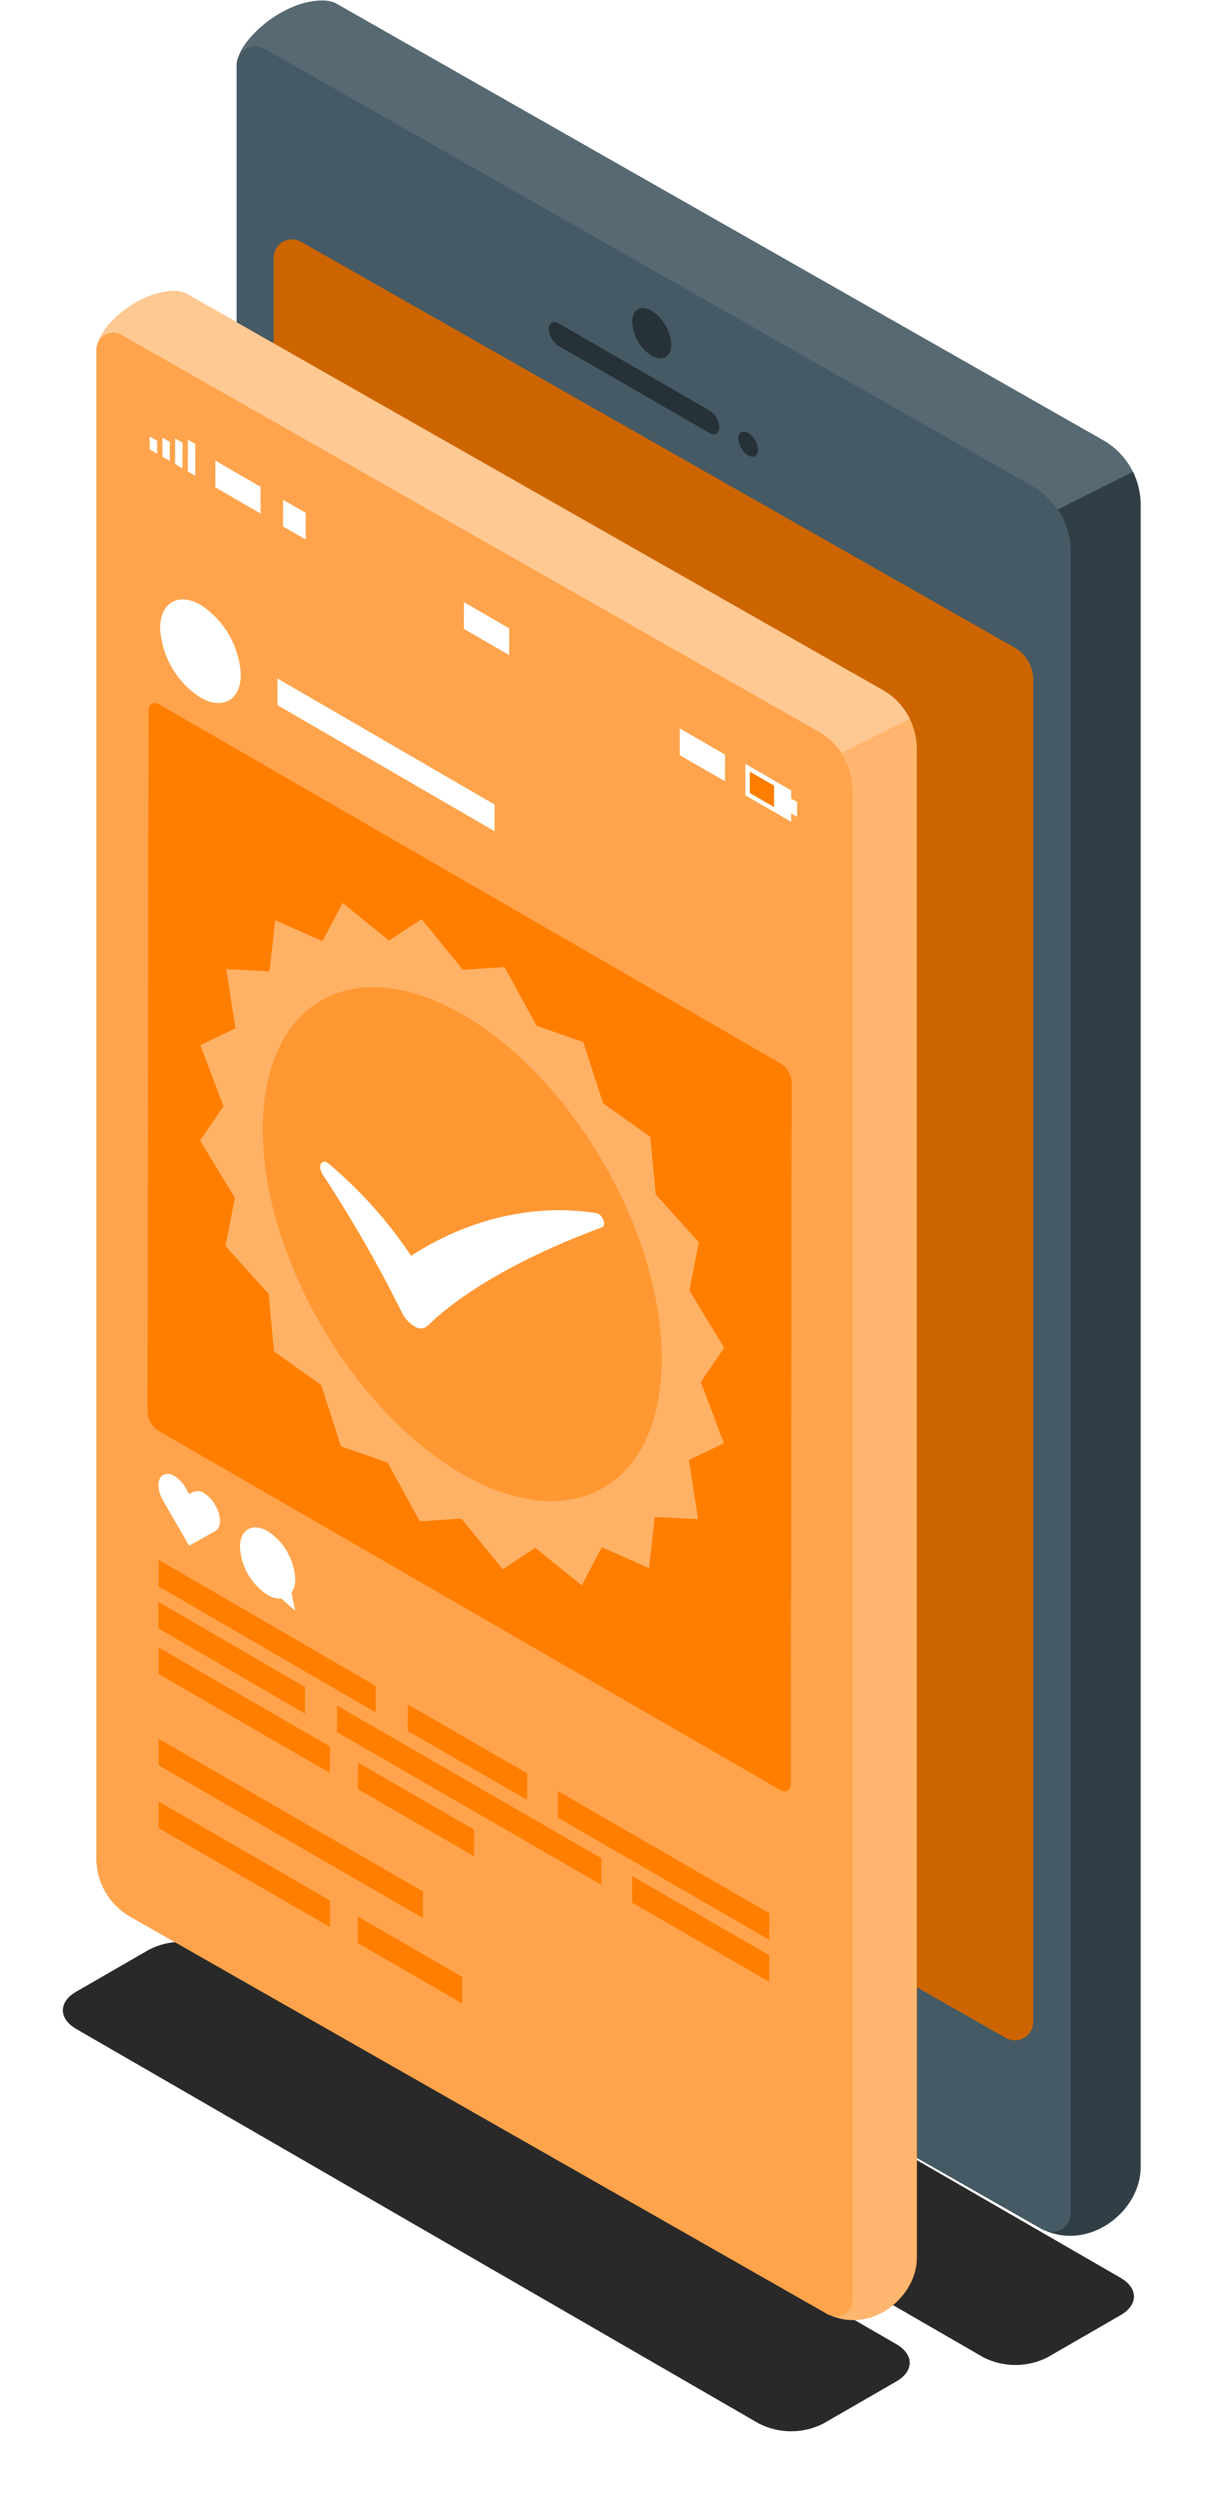 <svg width="77" height="159" viewBox="0 0 77 159" fill="none" xmlns="http://www.w3.org/2000/svg">
<g filter="url(#filter0_f_317_20682)">
<path d="M71.307 144.86C72.443 145.516 72.447 146.58 71.307 147.236L66.667 149.912C66.033 150.236 65.331 150.404 64.619 150.404C63.907 150.404 63.205 150.236 62.571 149.912L11.711 120.54C10.575 119.888 10.567 118.824 11.711 118.168L16.347 115.492C16.982 115.169 17.684 115 18.397 115C19.11 115 19.812 115.169 20.447 115.492L71.307 144.86Z" fill="#292929"/>
</g>
<g filter="url(#filter1_f_317_20682)">
<path d="M57.035 149.076C58.175 149.736 58.179 150.796 57.035 151.452L52.395 154.128C51.76 154.452 51.058 154.62 50.345 154.62C49.632 154.62 48.93 154.452 48.295 154.128L4.855 129.036C3.719 128.38 3.711 127.316 4.855 126.66L9.495 123.984C10.13 123.661 10.832 123.492 11.545 123.492C12.258 123.492 12.96 123.661 13.595 123.984L57.035 149.076Z" fill="#292929"/>
</g>
<path d="M72.083 30C71.672 29.159 71.017 28.462 70.203 28L21.303 0.18C21.074 0.093 20.832 0.045 20.587 0.04C18.067 -0.012 15.539 2.36 15.183 3.604C15.102 3.761 15.06 3.935 15.059 4.112V109.848C15.059 110.673 15.277 111.484 15.691 112.198C16.106 112.912 16.702 113.503 17.419 113.912L66.323 141.78C66.384 141.809 66.447 141.835 66.511 141.856C69.427 143.092 72.535 140.52 72.535 137.828V32.064C72.544 31.35 72.389 30.644 72.083 30Z" fill="#37474F"/>
<path d="M15.199 3.6C15.555 2.356 18.083 5.23925e-05 20.603 0.036C20.844 0.043 21.082 0.09 21.307 0.176L70.187 28C70.907 28.409 71.507 29 71.928 29.713C72.349 30.426 72.576 31.236 72.587 32.064V137.84C72.587 140.532 69.479 143.104 66.563 141.868C66.499 141.847 66.436 141.821 66.375 141.792L17.435 113.912C16.718 113.503 16.122 112.912 15.708 112.198C15.293 111.484 15.075 110.673 15.075 109.848V4.116C15.075 3.937 15.117 3.76 15.199 3.6Z" fill="#455A64"/>
<path d="M65.747 43.244C65.751 42.832 65.645 42.425 65.442 42.066C65.238 41.708 64.943 41.409 64.587 41.2L19.163 15.38C18.985 15.278 18.783 15.225 18.578 15.226C18.373 15.227 18.172 15.282 17.994 15.385C17.817 15.489 17.67 15.637 17.569 15.815C17.467 15.993 17.414 16.195 17.415 16.4V101.688C17.414 102.1 17.522 102.505 17.727 102.862C17.933 103.219 18.23 103.515 18.587 103.72L63.999 129.6C64.177 129.702 64.378 129.755 64.583 129.754C64.788 129.754 64.989 129.699 65.166 129.596C65.343 129.493 65.49 129.346 65.592 129.168C65.694 128.99 65.747 128.789 65.747 128.584V43.244Z" fill="#FF7E00"/>
<path opacity="0.2" d="M65.747 43.244C65.751 42.832 65.645 42.425 65.442 42.066C65.238 41.708 64.943 41.409 64.587 41.2L19.163 15.38C18.985 15.278 18.783 15.225 18.578 15.226C18.373 15.227 18.172 15.282 17.994 15.385C17.817 15.489 17.67 15.637 17.569 15.815C17.467 15.993 17.414 16.195 17.415 16.4V101.688C17.414 102.1 17.522 102.505 17.727 102.862C17.933 103.219 18.23 103.515 18.587 103.72L63.999 129.6C64.177 129.702 64.378 129.755 64.583 129.754C64.788 129.754 64.989 129.699 65.166 129.596C65.343 129.493 65.49 129.346 65.592 129.168C65.694 128.99 65.747 128.789 65.747 128.584V43.244Z" fill="black"/>
<path opacity="0.3" d="M72.587 32.064V137.84C72.587 140.532 69.479 143.104 66.563 141.868C66.739 141.931 66.927 141.952 67.112 141.927C67.297 141.903 67.474 141.834 67.626 141.727C67.779 141.62 67.904 141.478 67.991 141.312C68.077 141.147 68.123 140.963 68.123 140.776V34.988C68.118 34.066 67.84 33.167 67.323 32.404L72.123 30.004C72.433 30.646 72.591 31.351 72.587 32.064Z" fill="black"/>
<path opacity="0.1" d="M20.587 0.04C20.828 0.047 21.066 0.094 21.291 0.18L70.187 28C71.001 28.462 71.656 29.16 72.067 30L67.267 32.4C66.868 31.789 66.329 31.282 65.695 30.92L16.823 3.1C16.685 3.022 16.532 2.972 16.373 2.955C16.215 2.938 16.055 2.953 15.903 3C15.751 3.047 15.61 3.124 15.489 3.227C15.368 3.33 15.269 3.457 15.199 3.6C15.551 2.36 18.079 5.28395e-05 20.587 0.04Z" fill="white"/>
<path d="M35.555 20.568C35.211 20.368 34.927 20.524 34.923 20.92C34.936 21.137 34.999 21.347 35.108 21.535C35.218 21.722 35.369 21.882 35.551 22L45.151 27.54C45.495 27.74 45.771 27.572 45.775 27.176C45.763 26.962 45.701 26.753 45.593 26.568C45.485 26.382 45.335 26.224 45.155 26.108L35.555 20.568Z" fill="#263238"/>
<path d="M47.611 27.528C47.267 27.332 46.991 27.488 46.991 27.884C47.001 28.1 47.062 28.311 47.169 28.499C47.276 28.686 47.426 28.846 47.607 28.964C47.951 29.16 48.235 29 48.235 28.604C48.224 28.388 48.161 28.178 48.053 27.991C47.944 27.804 47.793 27.646 47.611 27.528Z" fill="#263238"/>
<path d="M41.471 19.764C40.783 19.364 40.231 19.68 40.227 20.472C40.249 20.903 40.373 21.322 40.587 21.696C40.802 22.07 41.102 22.388 41.463 22.624C42.147 23.024 42.719 22.696 42.719 21.908C42.694 21.478 42.568 21.059 42.352 20.687C42.135 20.314 41.833 19.998 41.471 19.764Z" fill="#263238"/>
<path d="M41.467 119.34C40.071 118.54 38.943 119.176 38.939 120.78C38.98 121.66 39.229 122.517 39.666 123.282C40.103 124.047 40.714 124.698 41.451 125.18C42.847 125.98 44.007 125.324 44.011 123.72C43.961 122.842 43.705 121.987 43.263 121.226C42.821 120.465 42.205 119.819 41.467 119.34Z" fill="#263238"/>
<path d="M58.071 46.16C58.015 46.012 57.951 45.864 57.883 45.72C57.604 45.151 57.204 44.65 56.711 44.252C56.541 44.12 56.362 43.999 56.175 43.892L11.787 18.64C11.714 18.608 11.638 18.583 11.559 18.568C11.427 18.541 11.293 18.523 11.159 18.516C9.731 18.488 8.299 19.316 7.347 20.216C6.866 20.634 6.492 21.161 6.255 21.752C6.223 21.823 6.196 21.897 6.175 21.972C6.154 22.052 6.143 22.134 6.143 22.216V118.188C6.143 118.937 6.342 119.673 6.719 120.32C6.812 120.48 6.915 120.634 7.027 120.78C7.371 121.225 7.799 121.597 8.287 121.876L52.687 147.168C52.742 147.196 52.798 147.22 52.855 147.24C52.855 147.24 52.855 147.24 52.875 147.24C55.523 148.36 58.343 146.04 58.343 143.58V47.6C58.337 47.108 58.245 46.621 58.071 46.16Z" fill="#FF7E00"/>
<path d="M6.247 21.752C6.571 20.62 8.867 18.468 11.151 18.516C11.371 18.52 11.589 18.562 11.795 18.64L56.195 43.892C56.844 44.267 57.383 44.805 57.76 45.452C58.137 46.1 58.338 46.835 58.343 47.584V143.6C58.343 146.048 55.543 148.38 52.875 147.26C52.875 147.26 52.875 147.26 52.855 147.26C52.798 147.239 52.742 147.215 52.687 147.188L8.287 121.896C7.637 121.525 7.096 120.988 6.719 120.34C6.343 119.693 6.144 118.957 6.143 118.208V22.216C6.142 22.055 6.177 21.896 6.247 21.752Z" fill="#FF7E00"/>
<path opacity="0.2" d="M58.323 47.6V143.6C58.323 146.048 55.523 148.38 52.855 147.26C52.855 147.26 52.855 147.26 52.835 147.26C52.995 147.318 53.166 147.336 53.334 147.314C53.502 147.292 53.663 147.229 53.802 147.132C53.941 147.035 54.055 146.905 54.134 146.755C54.213 146.605 54.254 146.438 54.255 146.268V50.268C54.252 49.433 54.001 48.617 53.535 47.924L57.883 45.752C58.168 46.327 58.318 46.959 58.323 47.6Z" fill="white"/>
<path opacity="0.4" d="M11.147 18.516C11.367 18.52 11.585 18.562 11.791 18.64L56.191 43.892C56.931 44.316 57.526 44.953 57.899 45.72L53.551 47.892C53.188 47.337 52.699 46.877 52.123 46.548L7.723 21.292C7.597 21.221 7.458 21.177 7.314 21.162C7.17 21.147 7.024 21.161 6.886 21.204C6.748 21.247 6.62 21.318 6.51 21.412C6.4 21.506 6.311 21.622 6.247 21.752C6.587 20.62 8.863 18.468 11.147 18.516Z" fill="white"/>
<path opacity="0.3" d="M6.247 21.752C6.571 20.62 8.867 18.468 11.151 18.516C11.371 18.52 11.589 18.562 11.795 18.64L56.195 43.892C56.844 44.267 57.383 44.805 57.76 45.452C58.137 46.1 58.338 46.835 58.343 47.584V143.6C58.343 146.048 55.543 148.38 52.875 147.26C52.875 147.26 52.875 147.26 52.855 147.26C52.798 147.239 52.742 147.215 52.687 147.188L8.287 121.896C7.637 121.525 7.096 120.988 6.719 120.34C6.343 119.693 6.144 118.957 6.143 118.208V22.216C6.142 22.055 6.177 21.896 6.247 21.752Z" fill="white"/>
<path opacity="0.3" d="M10.035 47.6C10.034 47.114 9.947 46.632 9.779 46.176C9.947 46.632 10.034 47.114 10.035 47.6Z" fill="white"/>
<path d="M49.699 67.644L10.139 44.8C9.759 44.58 9.451 44.756 9.451 45.2L9.387 89.788C9.399 90.028 9.467 90.262 9.587 90.471C9.706 90.679 9.874 90.856 10.075 90.988L49.631 113.828C50.011 114.044 50.319 113.872 50.323 113.428L50.379 68.836C50.368 68.597 50.301 68.365 50.183 68.158C50.064 67.951 49.899 67.774 49.699 67.644Z" fill="#FF7E00"/>
<path d="M11.951 29.984L12.423 30.256L12.427 28.236L11.959 27.964L11.951 29.984Z" fill="white"/>
<path d="M11.143 29.516L11.611 29.788L11.619 28.152L11.147 27.884L11.143 29.516Z" fill="white"/>
<path d="M10.335 29.048L10.803 29.32L10.807 28.108L10.339 27.836L10.335 29.048Z" fill="white"/>
<path d="M9.527 28.584L9.995 28.852L9.999 28.036L9.527 27.764V28.584Z" fill="white"/>
<path d="M13.703 30.992L16.579 32.656L16.583 30.96L13.707 29.296L13.703 30.992Z" fill="white"/>
<path d="M18.011 33.48L19.451 34.312L19.455 32.616L18.015 31.788L18.011 33.48Z" fill="white"/>
<path d="M47.715 50.42L47.719 49.052L49.263 49.944L47.719 49.052L47.715 50.42Z" fill="white"/>
<path d="M47.715 50.42L49.263 51.312V49.944L47.719 49.052L47.715 50.42Z" fill="#FF7E00"/>
<path d="M50.351 50.8V50.264L47.435 48.58V50.58L50.351 52.264V51.732L50.723 51.948V50.996L50.351 50.8ZM49.263 51.332L47.715 50.44V49.072L49.263 49.964V51.332Z" fill="white"/>
<path d="M43.255 48.024L46.131 49.684L46.139 47.988L43.259 46.328L43.255 48.024Z" fill="white"/>
<path d="M29.519 39.992L32.395 41.656L32.403 39.96L29.523 38.296L29.519 39.992Z" fill="white"/>
<path d="M22.787 112.096L22.783 113.788L30.159 118.048L30.167 116.356L22.787 112.096Z" fill="#FF7E00"/>
<path d="M33.547 112.78L25.955 108.392L25.947 110.084L33.543 114.468L33.547 112.78Z" fill="#FF7E00"/>
<path d="M10.083 103.56L19.407 108.98L19.411 107.292L10.087 101.872L10.083 103.56Z" fill="#FF7E00"/>
<path d="M23.911 107.216L10.095 99.2L10.091 100.888L23.907 108.904L23.911 107.216Z" fill="#FF7E00"/>
<path d="M21.443 110.156L38.267 119.868L38.271 118.18L21.451 108.468L21.443 110.156Z" fill="#FF7E00"/>
<path d="M20.995 111.064L10.095 104.772L10.091 106.46L20.991 112.752L20.995 111.064Z" fill="#FF7E00"/>
<path d="M35.503 115.6L48.947 123.364L48.955 121.672L35.507 113.908L35.503 115.6Z" fill="#FF7E00"/>
<path d="M40.227 121L48.943 126.032L48.947 124.344L40.235 119.312L40.227 121Z" fill="#FF7E00"/>
<path d="M10.091 112.268L26.915 121.98L26.919 120.292L10.095 110.576L10.091 112.268Z" fill="#FF7E00"/>
<path d="M10.095 114.568L10.091 116.26L20.995 122.552V120.86L10.095 114.568Z" fill="#FF7E00"/>
<path d="M29.411 125.716L22.763 121.88V123.572L29.407 127.408L29.411 125.716Z" fill="#FF7E00"/>
<path d="M11.099 93.872C10.997 93.797 10.877 93.751 10.751 93.738C10.625 93.725 10.498 93.747 10.383 93.8C9.983 94.024 9.983 94.756 10.383 95.436L10.611 95.836L12.035 98.3L13.467 97.5L13.699 97.368C14.099 97.144 14.099 96.408 13.699 95.728C13.531 95.415 13.286 95.151 12.987 94.96C12.884 94.887 12.764 94.842 12.639 94.829C12.513 94.816 12.386 94.837 12.271 94.888L12.039 95.02L11.811 94.62C11.642 94.314 11.396 94.056 11.099 93.872Z" fill="white"/>
<path d="M17.035 97.38C17.547 97.712 17.972 98.161 18.277 98.689C18.582 99.218 18.759 99.811 18.791 100.42C18.802 100.728 18.719 101.033 18.551 101.292L18.783 102.44L17.903 101.664C17.593 101.675 17.286 101.592 17.023 101.428C16.512 101.095 16.087 100.646 15.783 100.118C15.478 99.589 15.303 98.997 15.271 98.388C15.275 97.268 16.063 96.82 17.035 97.38Z" fill="white"/>
<path d="M32.103 61.5L34.147 65.236L37.119 66.272L38.375 70.16L41.379 72.304L41.727 75.96L44.471 79.004L43.867 82.072L46.083 85.712L44.595 87.892L46.067 91.78L43.839 92.856L44.419 96.608L41.667 96.476L41.303 99.724L38.295 98.396L37.023 100.824L34.055 98.428L31.995 99.8L29.359 96.576L26.715 96.752L24.667 93.012L21.699 91.98L20.443 88.088L17.439 85.948L17.095 82.288L14.351 79.248L14.951 76.176L12.735 72.536L14.223 70.356L12.751 66.468L14.983 65.392L14.399 61.64L17.151 61.776L17.515 58.528L20.523 59.852L21.799 57.424L24.763 59.82L26.823 58.452L29.459 61.676L32.103 61.5Z" fill="#FF7E00"/>
<g opacity="0.4">
<path d="M32.103 61.5L34.147 65.236L37.119 66.272L38.375 70.16L41.379 72.304L41.727 75.96L44.471 79.004L43.867 82.072L46.083 85.712L44.595 87.892L46.067 91.78L43.839 92.856L44.419 96.608L41.667 96.476L41.303 99.724L38.295 98.396L37.023 100.824L34.055 98.428L31.995 99.8L29.359 96.576L26.715 96.752L24.667 93.012L21.699 91.98L20.443 88.088L17.439 85.948L17.095 82.288L14.351 79.248L14.951 76.176L12.735 72.536L14.223 70.356L12.751 66.468L14.983 65.392L14.399 61.64L17.151 61.776L17.515 58.528L20.523 59.852L21.799 57.424L24.763 59.82L26.823 58.452L29.459 61.676L32.103 61.5Z" fill="white"/>
</g>
<path d="M29.451 64.524C36.467 68.576 42.135 78.396 42.111 86.46C42.087 94.524 36.383 97.772 29.387 93.724C22.391 89.676 16.703 79.852 16.723 71.788C16.743 63.724 22.431 60.476 29.451 64.524Z" fill="#FF7E00"/>
<g opacity="0.2">
<path d="M29.451 64.524C36.467 68.576 42.135 78.396 42.111 86.46C42.087 94.524 36.383 97.772 29.387 93.724C22.391 89.676 16.703 79.852 16.723 71.788C16.743 63.724 22.431 60.476 29.451 64.524Z" fill="white"/>
</g>
<path d="M38.091 77.2C38.399 77.376 38.583 77.956 38.307 78.056C35.783 78.976 30.435 81.18 27.171 84.348C27.056 84.436 26.916 84.484 26.771 84.484C26.627 84.484 26.486 84.436 26.371 84.348C26.024 84.136 25.745 83.828 25.571 83.46C24.072 80.443 22.393 77.519 20.543 74.704C20.207 74.192 20.423 73.708 20.823 73.94C20.856 73.958 20.887 73.98 20.915 74.004C22.932 75.7 24.697 77.672 26.159 79.864C31.103 76.688 35.591 76.772 37.959 77.152C38.006 77.16 38.05 77.176 38.091 77.2Z" fill="white"/>
<path d="M12.771 38.472C13.515 38.956 14.134 39.609 14.577 40.378C15.021 41.147 15.276 42.01 15.323 42.896C15.323 44.52 14.167 45.176 12.755 44.36C12.008 43.878 11.386 43.225 10.94 42.456C10.493 41.687 10.236 40.824 10.187 39.936C10.207 38.312 11.355 37.656 12.771 38.472Z" fill="white"/>
<path d="M31.475 51.168L17.659 43.152L17.655 44.844L31.471 52.86L31.475 51.168Z" fill="white"/>
<defs>
<filter id="filter0_f_317_20682" x="6.856" y="111" width="69.305" height="43.404" filterUnits="userSpaceOnUse" color-interpolation-filters="sRGB">
<feFlood flood-opacity="0" result="BackgroundImageFix"/>
<feBlend mode="normal" in="SourceGraphic" in2="BackgroundImageFix" result="shape"/>
<feGaussianBlur stdDeviation="2" result="effect1_foregroundBlur_317_20682"/>
</filter>
<filter id="filter1_f_317_20682" x="0" y="119.492" width="61.892" height="39.128" filterUnits="userSpaceOnUse" color-interpolation-filters="sRGB">
<feFlood flood-opacity="0" result="BackgroundImageFix"/>
<feBlend mode="normal" in="SourceGraphic" in2="BackgroundImageFix" result="shape"/>
<feGaussianBlur stdDeviation="2" result="effect1_foregroundBlur_317_20682"/>
</filter>
</defs>
</svg>
